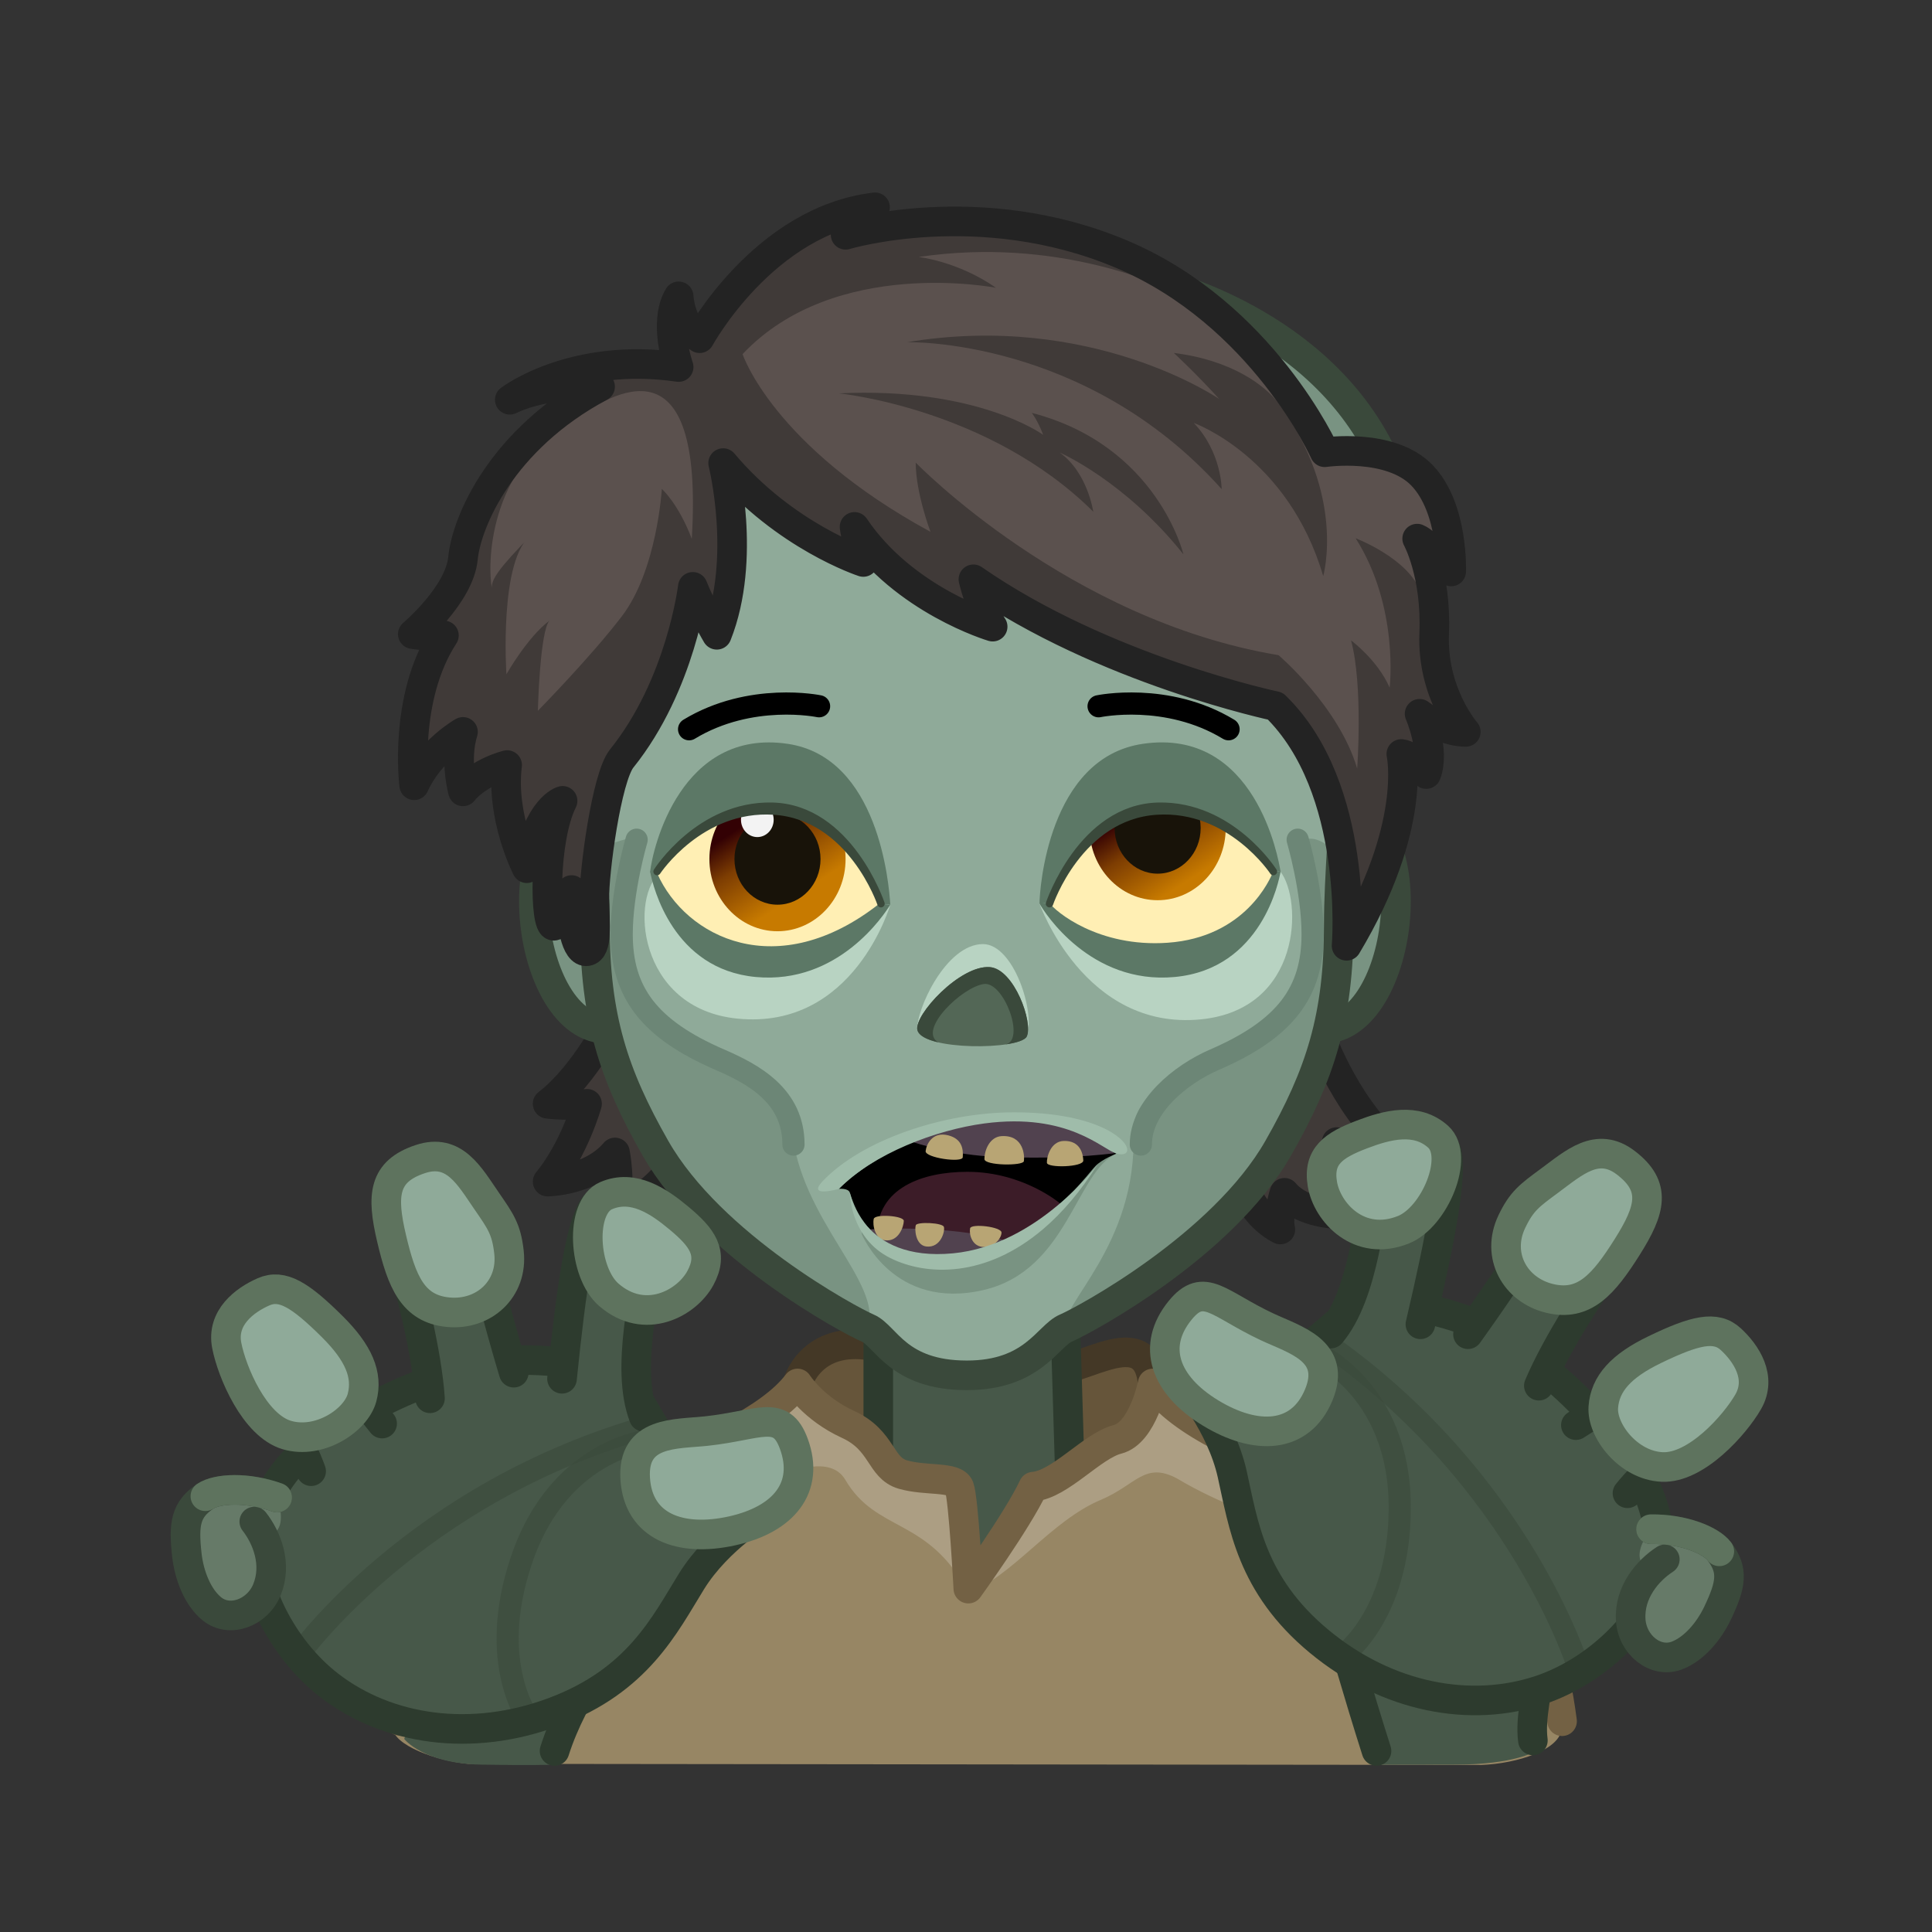 <svg xmlns="http://www.w3.org/2000/svg" xmlns:xlink="http://www.w3.org/1999/xlink" viewBox="0 0 512 512" width="512" height="512" style="width: 100%; height: 100%; transform: translate3d(0,0,0); content-visibility: visible;" preserveAspectRatio="xMidYMid meet"><rect x="0" y="0" width="512" height="512" fill="#333333" stroke="none"/><defs><clipPath id="__lottie_element_2"><rect width="512" height="512" x="0" y="0"></rect></clipPath><linearGradient id="__lottie_element_24" spreadMethod="pad" gradientUnits="userSpaceOnUse" x1="-65" y1="-19" x2="-52.1" y2="0.964"><stop offset="0%" stop-color="rgb(51,1,4)"></stop><stop offset="38%" stop-color="rgb(125,61,2)"></stop><stop offset="100%" stop-color="rgb(199,122,0)"></stop></linearGradient><linearGradient id="__lottie_element_28" spreadMethod="pad" gradientUnits="userSpaceOnUse" x1="47" y1="-27" x2="59.9" y2="-7.036"><stop offset="0%" stop-color="rgb(51,1,4)"></stop><stop offset="38%" stop-color="rgb(125,61,2)"></stop><stop offset="100%" stop-color="rgb(199,122,0)"></stop></linearGradient></defs><g clip-path="url(#__lottie_element_2)"><g style="display: block;" transform="matrix(0.98,0,0,0.98,256.218,240.924)" opacity="1"><g opacity="1" transform="matrix(1,0,0,1,0,0)"><path fill="rgb(64,58,56)" fill-opacity="1" d=" M94.838,32.277 C94.838,32.277 101.625,52.627 115.224,64.355 C115.224,64.355 106.841,64.661 100.006,62.994 C100.006,62.994 96.742,73.243 100.517,82.485 C100.517,82.485 90.749,82.485 85.901,76.711 C85.901,76.711 83.877,82.961 84.788,86.641 C84.788,86.641 72.179,81.007 73.793,63.667 C75.408,46.327 94.838,32.277 94.838,32.277z"></path><path stroke-linecap="round" stroke-linejoin="round" fill-opacity="0" stroke="rgb(35,35,35)" stroke-opacity="1" stroke-width="8" d=" M94.838,32.277 C94.838,32.277 101.625,52.627 115.224,64.355 C115.224,64.355 106.841,64.661 100.006,62.994 C100.006,62.994 96.742,73.243 100.517,82.485 C100.517,82.485 90.749,82.485 85.901,76.711 C85.901,76.711 83.877,82.961 84.788,86.641 C84.788,86.641 72.179,81.007 73.793,63.667 C75.408,46.327 94.838,32.277 94.838,32.277z"></path></g><g opacity="1" transform="matrix(1,0,0,1,0,0)"><path fill="rgb(64,58,56)" fill-opacity="1" d=" M-95.579,29.22 C-95.579,29.22 -102.98,44.62 -113.363,52.643 C-113.363,52.643 -108.076,53.351 -102.696,52.643 C-102.696,52.643 -106.048,64.768 -113.363,73.69 C-113.363,73.69 -101.707,73.535 -95.146,65.803 C-95.146,65.803 -93.448,73.681 -95.146,82.512 C-95.146,82.512 -79.145,75.297 -74.426,60.194 C-69.706,45.091 -95.579,29.22 -95.579,29.22z"></path><path stroke-linecap="round" stroke-linejoin="round" fill-opacity="0" stroke="rgb(35,35,35)" stroke-opacity="1" stroke-width="8" d=" M-95.579,29.22 C-95.579,29.22 -102.98,44.62 -113.363,52.643 C-113.363,52.643 -108.076,53.351 -102.696,52.643 C-102.696,52.643 -106.048,64.768 -113.363,73.69 C-113.363,73.69 -101.707,73.535 -95.146,65.803 C-95.146,65.803 -93.448,73.681 -95.146,82.512 C-95.146,82.512 -79.145,75.297 -74.426,60.194 C-69.706,45.091 -95.579,29.22 -95.579,29.22z"></path></g></g><g style="display: block;" transform="matrix(0.98,0,0,0.98,256.245,241.123)" opacity="1"><g opacity="1" transform="matrix(1,0,0,1,0,0)"><path fill="rgb(102,85,58)" fill-opacity="1" d=" M-45.799,128.073 C-45.799,128.073 -42.295,115.039 -25.629,117.897 C-9.73,120.623 16.815,116.829 21.718,122.98 C26.621,129.131 48.478,109.035 50.239,128.073 C58.354,215.796 -46.578,203.307 -45.799,128.073z"></path><path stroke-linecap="round" stroke-linejoin="round" fill-opacity="0" stroke="rgb(68,56,38)" stroke-opacity="1" stroke-width="8" d=" M-45.799,128.073 C-45.799,128.073 -42.295,115.039 -25.629,117.897 C-9.73,120.623 16.815,116.829 21.718,122.98 C26.621,129.131 48.478,109.035 50.239,128.073 C58.354,215.796 -46.578,203.307 -45.799,128.073z"></path></g><g opacity="1" transform="matrix(1,0,0,1,0,0)"><path fill="rgb(71,88,73)" fill-opacity="1" d=" M-23.972,84.415 C-23.972,84.415 -23.972,185.201 -23.972,185.201 C-23.972,185.201 28.83,185.201 28.83,185.201 C28.83,185.201 25.676,80.609 25.676,80.609 C25.676,80.609 -23.972,84.415 -23.972,84.415z"></path><path stroke-linecap="round" stroke-linejoin="round" fill-opacity="0" stroke="rgb(45,59,46)" stroke-opacity="1" stroke-width="8" d=" M-23.972,84.415 C-23.972,84.415 -23.972,185.201 -23.972,185.201 C-23.972,185.201 28.83,185.201 28.83,185.201 C28.83,185.201 25.676,80.609 25.676,80.609 C25.676,80.609 -23.972,84.415 -23.972,84.415z"></path></g><g opacity="1" transform="matrix(1,0,0,1,0,0)"><path fill="rgb(151,134,100)" fill-opacity="1" d=" M50.24,128.073 C77.378,154.56 128.78,159.003 141.78,175.243 C150.147,185.709 161.034,207.945 160.839,221.13 C160.75,227.125 148.75,230.875 139.125,231.231 C139.125,231.231 -134.875,230.928 -134.875,230.928 C-143.5,230.125 -155.125,225.875 -155.306,221.131 C-156.03,202.138 -143.625,186.6 -135.339,176.243 C-122.339,160.003 -81.923,155.555 -45.799,128.073 C-45.799,128.073 -20.333,153.379 -2.073,156.142 C-1.185,167.358 0.375,183.552 0.375,183.552 C0.375,183.552 14.995,171.125 18.422,157.377 C43.333,145.5 50.333,136.666 50.24,128.073z"></path></g><g opacity="0.2" transform="matrix(1,0,0,1,0,0)"><path fill="rgb(255,255,255)" fill-opacity="1" d=" M141.211,176.24 C128.211,160 85.791,155.56 49.671,128.07 C49.671,128.07 51.48,144.687 15,158.75 C11.958,170.934 3.12,180.297 1.125,182.563 C1.292,179.955 -0.388,171.643 -1.09,162.75 C-1.98,151.54 -5.831,157.777 -14.17,153.36 C-24.664,147.802 -45.8,128.07 -45.8,128.07 C-70.898,151.982 -123.658,161.647 -135.34,176.24 C-147.26,191.14 -135.035,198.697 -118.47,184.56 C-104.364,172.521 -71.392,166.237 -48.191,152.298 C-48.191,152.298 -48.19,152.3 -48.19,152.3 C-48.19,152.3 -36.967,147.178 -32.9,154.1 C-24.375,168.61 -10.625,164 0.38,184.625 C12.375,180.25 22.625,165.25 36.257,159.519 C45.761,155.524 48.037,149.086 56.836,153.771 C56.839,153.772 56.841,153.773 56.844,153.774 C78.913,167.036 109.834,172.18 124.341,184.56 C140.906,198.697 153.131,191.14 141.211,176.24z"></path></g><g opacity="1" transform="matrix(1,0,0,1,0,0)"><path stroke-linecap="round" stroke-linejoin="round" fill-opacity="0" stroke="rgb(115,97,68)" stroke-opacity="1" stroke-width="8" d=" M-153.311,219.333 C-151.75,201.291 -145.527,187.2 -135.339,176.243 C-121.174,161.009 -60.593,147.671 -45.799,128.073 C-45.799,128.073 -41.576,134.819 -32.136,139.144 C-22.696,143.469 -23.57,150.894 -17.324,152.7 C-11.078,154.506 -3.235,153.131 -2.073,156.142 C-0.911,159.153 0.375,183.552 0.375,183.552 C0.375,183.552 13.667,165.167 17.969,155.973 C25.23,155.378 33.865,144.921 40.73,143.178 C47.595,141.435 50.239,128.073 50.239,128.073 C65.231,150.016 127.736,159.896 141.779,175.243 C155.001,189.693 158.843,203.406 160.938,219.406"></path></g></g><g style="display: block;" transform="matrix(0.98,0,0,0.98,256.218,240.924)" opacity="1"><g opacity="1" transform="matrix(1,0,0,1,0,0)"><path fill="rgb(121,147,130)" fill-opacity="1" d=" M51.213,-169.419 C51.213,-169.419 96.143,-159.269 113.224,-120.786 C90.666,-67.098 10.078,-146 51.213,-169.419z"></path><path stroke-linecap="round" stroke-linejoin="round" fill-opacity="0" stroke="rgb(58,73,59)" stroke-opacity="1" stroke-width="8" d=" M51.213,-169.419 C51.213,-169.419 96.143,-159.269 113.224,-120.786 C90.666,-67.098 10.078,-146 51.213,-169.419z"></path></g><g opacity="1" transform="matrix(1,0,0,1,0,0)"><path fill="rgb(121,147,130)" fill-opacity="1" d=" M99.31,-28.132 C126,-27.158 118,35.169 94.838,32.277 C76.511,29.989 75.616,-28.997 99.31,-28.132z"></path><path stroke-linecap="round" stroke-linejoin="round" fill-opacity="0" stroke="rgb(58,73,59)" stroke-opacity="1" stroke-width="8" d=" M99.31,-28.132 C126,-27.158 118,35.169 94.838,32.277 C76.511,29.989 75.616,-28.997 99.31,-28.132z"></path></g><g opacity="1" transform="matrix(1,0,0,1,0,0)"><path fill="rgb(121,147,130)" fill-opacity="1" d=" M-100.334,-28.132 C-127.024,-27.158 -119.025,35.169 -95.863,32.277 C-77.536,29.989 -76.64,-28.997 -100.334,-28.132z"></path><path stroke-linecap="round" stroke-linejoin="round" fill-opacity="0" stroke="rgb(58,73,59)" stroke-opacity="1" stroke-width="8" d=" M-100.334,-28.132 C-127.024,-27.158 -119.025,35.169 -95.863,32.277 C-77.536,29.989 -76.64,-28.997 -100.334,-28.132z"></path></g><g opacity="1" transform="matrix(1,0,0,1,0,0)"><path fill="rgb(143,170,153)" fill-opacity="1" d=" M0,-151.704 C-126.039,-151.704 -100.585,-46.991 -100.585,4.109 C-100.585,29.201 -95.579,44.705 -84.209,64.65 C-69.158,91.054 -31.733,111.195 -26.804,113.292 C-21.875,115.389 -18.745,126.074 0,126.074 C17.942,126.074 21.875,115.389 26.804,113.292 C31.733,111.195 69.158,91.054 84.209,64.65 C95.579,44.705 100.585,29.201 100.585,4.109 C100.585,-46.991 126.039,-151.704 0,-151.704z"></path></g><g opacity="1" transform="matrix(1,0,0,1,0,0)"><path fill="rgb(121,147,130)" fill-opacity="1" d=" M-89.33,23.43 C-94.089,15.755 -94.249,-2.944 -91.33,-19.205 C-91.33,-19.205 -100.833,-16.333 -100.833,-16.333 C-109.532,80.872 -31.73,111.19 -26.8,113.29 C-22.477,101.118 -45.333,83.879 -47.34,59.168 C-48.655,42.97 -77.908,41.852 -89.33,23.43z"></path></g><g opacity="1" transform="matrix(1,0,0,1,0,0)"><path fill="rgb(121,147,130)" fill-opacity="1" d=" M90.749,-15.696 C101.551,16.378 83.24,35.05 66.99,40.71 C50.74,46.37 44.817,53.443 45.06,60.31 C46.155,91.197 24.641,107.126 26.8,113.29 C31.73,111.19 112.5,75.822 100.59,-12.178 C99.662,-19.034 88.711,-21.747 90.749,-15.696z"></path></g><g opacity="1" transform="matrix(1,0,0,1,0,0)"><path stroke-linecap="round" stroke-linejoin="round" fill-opacity="0" stroke="rgb(108,134,118)" stroke-opacity="1" stroke-width="6" d=" M89.472,-18.766 C89.472,-18.766 93.514,-5.031 93.513,6.796 C93.511,22.451 86.159,32.419 66.99,40.711 C57.854,44.663 47.061,53.388 47.061,63.667"></path></g><g opacity="1" transform="matrix(1,0,0,1,0,0)"><path stroke-linecap="round" stroke-linejoin="round" fill-opacity="0" stroke="rgb(108,134,118)" stroke-opacity="1" stroke-width="6" d=" M-46.879,63.667 C-46.879,50.5 -57.673,44.663 -66.809,40.711 C-85.978,32.419 -93.33,22.451 -93.332,6.796 C-93.333,-5.031 -89.291,-18.766 -89.291,-18.766"></path></g><g opacity="1" transform="matrix(1,0,0,1,0,0)"><path stroke-linecap="round" stroke-linejoin="round" fill-opacity="0" stroke="rgb(58,73,59)" stroke-opacity="1" stroke-width="8" d=" M0,-151.704 C-126.039,-151.704 -100.585,-46.991 -100.585,4.109 C-100.585,29.201 -95.579,44.705 -84.209,64.65 C-69.158,91.054 -31.733,111.195 -26.804,113.292 C-21.875,115.389 -18.745,126.074 0,126.074 C17.942,126.074 21.875,115.389 26.804,113.292 C31.733,111.195 69.158,91.054 84.209,64.65 C95.579,44.705 100.585,29.201 100.585,4.109 C100.585,-46.991 126.039,-151.704 0,-151.704z"></path></g></g><g style="display: block;" transform="matrix(0.745,0,0,0.745,256.237,264.882)" opacity="1"><g opacity="1" transform="matrix(1,0,0,1,0,0)"><path fill="rgb(121,147,130)" fill-opacity="1" d=" M-37.422,83.413 C-37.422,83.413 -26.191,110.813 5.946,103.331 C35.891,96.359 38.737,61.291 53.213,54.799 C53.213,54.799 -30.714,44.034 -37.422,83.413z"></path></g><g opacity="1" transform="matrix(1,0,0,1,0,0)"><path fill="rgb(0,0,0)" fill-opacity="1" d=" M53.213,54.799 C53.213,54.799 48.107,56.802 45.802,59.167 C42.754,62.293 33.261,76.079 16.473,84.295 C8.958,87.969 -0.016,90.533 -10.526,90.533 C-24.436,90.533 -32.029,85.163 -36.275,79.619 C-39.674,75.224 -40.964,70.723 -41.641,68.692 C-42.201,67.009 -45.535,67.356 -45.535,67.356 C-45.535,67.356 -36.574,57.684 -19.461,50.644 C-11.712,47.451 -2.295,44.806 8.723,43.831 C38.691,41.186 53.213,54.799 53.213,54.799z"></path></g><g opacity="1" transform="matrix(1,0,0,1,0,0)"><path fill="rgb(60,28,40)" fill-opacity="1" d=" M33.312,72.673 C28.858,76.747 23.258,80.969 16.473,84.295 C8.958,87.969 -0.016,90.533 -10.526,90.533 C-20.646,90.533 -27.432,87.688 -32.003,84.014 C-32.077,67.011 -15.866,61.291 0.167,61.291 C20.172,61.291 33.312,72.673 33.312,72.673z"></path></g><g opacity="1" transform="matrix(1,0,0,1,-0.047,2.236)"><g opacity="1" transform="matrix(1,0,0,1,0,0)"><g opacity="1" transform="matrix(1,0,0,1,0,0)"><path fill="rgb(81,66,79)" fill-opacity="1" d=" M16.473,84.295 C10.5,88.25 -0.504,91.158 -11.014,91.158 C-24.924,91.158 -32.029,85.163 -36.275,79.619 C-28.747,79.138 -2.842,78.096 16.473,84.295z"></path></g><g opacity="1" transform="matrix(1,0,0,1,0,0)"><path fill="rgb(184,165,116)" fill-opacity="1" d=" M-14.423,85.615 C-18.297,85.143 -18.592,79.319 -18.129,78.043 C-17.666,76.767 -8.597,77.132 -8.133,78.651 C-7.67,80.17 -9.258,86.244 -14.423,85.615z"></path></g><g opacity="1" transform="matrix(1,0,0,1,0,0)"><path fill="rgb(184,165,116)" fill-opacity="1" d=" M-29.066,83.407 C-32.642,82.957 -33.578,77.998 -33.095,75.805 C-32.683,73.937 -22.375,74.665 -22.396,76.5 C-22.419,78.506 -24.208,84.018 -29.066,83.407z"></path></g><g opacity="1" transform="matrix(1,0,0,1,0,0)"><path fill="rgb(184,165,116)" fill-opacity="1" d=" M5.471,85.758 C1.871,85.314 0.769,81.378 1.189,79.159 C1.531,77.352 12.413,78.585 12.364,80.69 C12.317,82.713 9.664,86.276 5.471,85.758z"></path></g></g></g><g opacity="1" transform="matrix(1,0,0,1,0,0)"><g opacity="1" transform="matrix(1,0,0,1,0,0)"><g opacity="1" transform="matrix(1,0,0,1,0,0)"><path fill="rgb(81,66,79)" fill-opacity="1" d=" M52.403,54.699 C40.46,56.115 27.946,56.535 12.148,56.041 C-1.527,55.614 -12.871,52.741 -19.461,50.644 C-11.712,47.451 -1.902,43.494 9.144,42.898 C39.687,41.25 52.403,54.699 52.403,54.699z"></path></g><g opacity="1" transform="matrix(1,0,0,1,0,0)"><path fill="rgb(184,165,116)" fill-opacity="1" d=" M-1.47,56.106 C-1.247,53.101 -1.779,49.57 -6.629,48.32 C-12.277,46.864 -14.42,51.534 -14.68,53.918 C-14.94,56.302 -1.627,58.215 -1.47,56.106z"></path></g><g opacity="1" transform="matrix(1,0,0,1,0,0)"><path fill="rgb(184,165,116)" fill-opacity="1" d=" M12.303,48.596 C8.29,48.844 6.242,53.302 6.242,56.769 C6.242,59.092 19.976,59.246 20.27,57.512 C20.564,55.778 20.323,48.101 12.303,48.596z"></path></g><g opacity="1" transform="matrix(1,0,0,1,0,0)"><path fill="rgb(184,165,116)" fill-opacity="1" d=" M34.464,50.307 C29.742,50.439 28.343,56.139 28.459,58.072 C28.575,60.005 41.501,59.661 41.411,57.257 C41.321,54.853 40.302,50.143 34.464,50.307z"></path></g></g></g><g opacity="1" transform="matrix(1,0,0,1,0,0)"><path fill="rgb(159,188,170)" fill-opacity="1" d=" M-41.641,68.692 C-41.641,68.692 -41.669,84.809 -27.196,91.99 C-14.482,98.298 6.593,99.164 27.166,81.621 C33.816,75.951 40.413,68.357 46.659,58.403 C46.659,58.403 25.425,87.375 -4.915,90.285 C-37.432,93.403 -41.641,68.692 -41.641,68.692z"></path></g><g opacity="1" transform="matrix(1,0,0,1,0,0)"><path fill="rgb(159,188,170)" fill-opacity="1" d=" M-45.535,67.356 C-45.535,67.356 -56.986,70.655 -51.413,64.736 C-37.422,49.875 -8.056,40.092 16.876,40.125 C44.923,40.162 56.32,49.048 57.006,53.097 C57.275,54.688 55.891,55.532 53.213,54.799 C48.3,53.454 36.18,40.125 6.242,44.083 C-10.982,46.36 -33.213,54.811 -45.535,67.356z"></path></g></g><g style="display: block;" transform="matrix(0.98,0,0,0.98,256.21,240.227)" opacity="1"><g opacity="1" transform="matrix(1,0,0,1,0,0)"><g opacity="1" transform="matrix(1,0,0,1,0,0)"><path fill="rgb(184,211,194)" fill-opacity="1" d=" M-13.364,33.402 C-13.802,28.138 -5.695,10.17 4.375,10.171 C12.71,10.172 18.635,28.778 16.209,35.169 C16.209,35.169 -13.364,33.402 -13.364,33.402z"></path></g><g opacity="1" transform="matrix(1,0,0,1,0,0)"><path fill="rgb(83,103,86)" fill-opacity="1" d=" M6.236,16.396 C-1.792,15.758 -14.322,29.384 -13.364,33.402 C-12.021,39.035 14.383,38.821 16.209,35.169 C18.035,31.517 12.83,16.92 6.236,16.396z"></path></g><g opacity="1" transform="matrix(1,0,0,1,0,0)"><path fill="rgb(58,73,59)" fill-opacity="1" d=" M16.21,35.17 C15.72,36.14 13.48,36.87 10.44,37.31 C15.97,36.25 10.032,20.268 4.66,20.96 C-1.225,21.718 -13.364,33.402 -7.73,36.74 C-10.79,36.03 -13,34.93 -13.36,33.4 C-14.32,29.38 -1.79,15.76 6.24,16.4 C12.83,16.92 18.03,31.52 16.21,35.17z"></path></g></g></g><g style="display: block;" transform="matrix(0.98,0,0,0.98,256.21,240.227)" opacity="1"><g opacity="1" transform="matrix(1,0,0,1,0,0)"><path fill="rgb(184,211,194)" fill-opacity="1" d=" M19.65,-0.81 C19.65,-0.81 31.709,33.608 63.242,30.529 C90.619,27.856 90.833,-1.695 84.8,-9.45 C74.711,-22.418 19.65,-0.81 19.65,-0.81z"></path></g><g opacity="1" transform="matrix(1,0,0,1,0,0)"><g opacity="1" transform="matrix(1,0,0,1,0,0)"><path fill="rgb(255,239,180)" fill-opacity="1" d=" M22.361,-0.748 C28.125,-37.875 68.639,-45.173 82.912,-9.439 C78.5,14.295 38.103,22.121 22.361,-0.748z"></path></g></g><g opacity="1" transform="matrix(1,0,0,1,0,0)"><g opacity="1" transform="matrix(1,0,0,1,0,0)"><path fill="url(#__lottie_element_28)" fill-opacity="1" d=" M70.018,-21.208 C70.018,-10.431 61.774,-1.695 51.605,-1.695 C41.436,-1.695 33.192,-10.431 33.192,-21.208 C33.192,-31.985 41.436,-40.721 51.605,-40.721 C61.774,-40.721 70.018,-31.985 70.018,-21.208z"></path></g><g opacity="1" transform="matrix(1,0,0,1,0,0)"><path fill="rgb(24,19,9)" fill-opacity="1" d=" M63.242,-21.208 C63.242,-14.397 58.032,-8.876 51.605,-8.876 C45.178,-8.876 39.968,-14.397 39.968,-21.208 C39.968,-28.019 45.178,-33.54 51.605,-33.54 C58.032,-33.54 63.242,-28.019 63.242,-21.208z"></path></g></g><g opacity="1" transform="matrix(1,0,0,1,0,0)"><path fill="rgb(92,120,102)" fill-opacity="1" d=" M84.845,-9.418 C84.313,-12.884 78.042,-48.488 47.57,-43.98 C21.956,-40.191 19.664,-4.375 19.664,-0.785 C19.664,-0.785 22.44,-0.963 22.44,-0.963 C23.374,-3.397 32.527,-25.87 52.22,-25.87 C71.73,-25.87 81.7,-11.319 82.874,-9.493 C82.874,-9.493 84.845,-9.418 84.845,-9.418z"></path></g><g opacity="1" transform="matrix(1,0,0,1,0,0)"><path fill="rgb(92,120,102)" fill-opacity="1" d=" M82.874,-9.493 C82.122,-7.546 75.411,8.329 54.28,9.81 C35.539,11.115 23.875,1.292 22.36,-0.963 C22.36,-0.963 19.65,-0.81 19.65,-0.81 C20.944,1.592 33.437,21.183 56.21,19.07 C79.812,16.872 84.456,-7.104 84.845,-9.418 C84.845,-9.418 82.874,-9.493 82.874,-9.493z"></path></g><g opacity="1" transform="matrix(1,0,0,1,0,0)"><path fill="rgb(58,73,59)" fill-opacity="1" d=" M22.36,-0.75 C22.36,-0.75 31.033,-26.656 51.807,-27.113 C71.476,-27.546 82.91,-9.44 82.91,-9.44 C82.91,-9.44 71.246,-27.113 51.307,-25.803 C30.33,-24.425 22.36,-0.75 22.36,-0.75z"></path><path stroke-linecap="round" stroke-linejoin="round" fill-opacity="0" stroke="rgb(58,73,59)" stroke-opacity="1" stroke-width="2" d=" M22.36,-0.75 C22.36,-0.75 31.033,-26.656 51.807,-27.113 C71.476,-27.546 82.91,-9.44 82.91,-9.44 C82.91,-9.44 71.246,-27.113 51.307,-25.803 C30.33,-24.425 22.36,-0.75 22.36,-0.75z"></path></g></g><g style="display: block;" transform="matrix(0.98,0,0,0.98,256.211,240.226)" opacity="1"><g opacity="1" transform="matrix(1,0,0,1,0,0)"><path fill="rgb(184,211,194)" fill-opacity="1" d=" M-20.69,-0.483 C-20.69,-0.483 -30.416,33.412 -61.949,30.333 C-89.326,27.66 -91.244,-3.336 -82.531,-9.45 C-69.082,-18.887 -20.69,-0.483 -20.69,-0.483z"></path></g><g opacity="1" transform="matrix(1,0,0,1,0,0)"><g opacity="1" transform="matrix(1,0,0,1,0,0)"><path fill="rgb(255,239,180)" fill-opacity="1" d=" M-23.207,-0.748 C-30,-40.875 -69.605,-43.25 -83.757,-9.439 C-77.5,18.25 -43.125,22.45 -23.207,-0.748z"></path></g></g><g opacity="1" transform="matrix(1,0,0,1,0,0)"><g opacity="1" transform="matrix(1,0,0,1,0,0)"><path fill="url(#__lottie_element_24)" fill-opacity="1" d=" M-32.779,-12.816 C-32.779,-2.039 -41.024,6.697 -51.193,6.697 C-61.362,6.697 -69.606,-2.039 -69.606,-12.816 C-69.606,-23.593 -61.362,-32.328 -51.193,-32.328 C-41.024,-32.328 -32.779,-23.593 -32.779,-12.816z"></path></g><g opacity="1" transform="matrix(1,0,0,1,0,0)"><path fill="rgb(24,19,9)" fill-opacity="1" d=" M-39.555,-12.816 C-39.555,-6.005 -44.766,-0.483 -51.193,-0.483 C-57.62,-0.483 -62.83,-6.005 -62.83,-12.816 C-62.83,-19.627 -57.62,-25.148 -51.193,-25.148 C-44.766,-25.148 -39.555,-19.627 -39.555,-12.816z"></path></g><g opacity="1" transform="matrix(1,0,0,1,0,0)"><path fill="rgb(243,243,243)" fill-opacity="1" d=" M-52.224,-23.449 C-52.224,-20.863 -54.202,-18.766 -56.643,-18.766 C-59.084,-18.766 -61.062,-20.863 -61.062,-23.449 C-61.062,-26.035 -59.084,-28.132 -56.643,-28.132 C-54.202,-28.132 -52.224,-26.035 -52.224,-23.449z"></path></g></g><g opacity="1" transform="matrix(1,0,0,1,0,0)"><path fill="rgb(92,120,102)" fill-opacity="1" d=" M-20.69,-0.483 C-21.025,-6.131 -23.878,-40.351 -48.416,-43.98 C-77.357,-48.262 -84.958,-15.771 -85.646,-9.292 C-85.646,-9.292 -83.631,-8.99 -83.631,-8.99 C-81.771,-11.748 -71.715,-25.87 -53.066,-25.87 C-35.111,-25.87 -25.846,-5.892 -23.656,-0.75 C-23.656,-0.75 -20.69,-0.483 -20.69,-0.483z"></path></g><g opacity="1" transform="matrix(1,0,0,1,0,0)"><path fill="rgb(92,120,102)" fill-opacity="1" d=" M-23.656,-0.75 C-51.192,20.875 -76,8.5 -83.756,-9.009 C-83.756,-9.009 -85.646,-9.438 -85.646,-9.438 C-84.831,-5.248 -79.442,16.986 -57.056,19.07 C-34.757,21.139 -22.36,2.249 -20.69,-0.483 C-20.69,-0.483 -23.656,-0.75 -23.656,-0.75z"></path></g><g opacity="1" transform="matrix(1,0,0,1,0,0)"><path fill="rgb(58,73,59)" fill-opacity="1" d=" M-23.206,-0.75 C-23.206,-0.75 -31.879,-26.656 -52.653,-27.113 C-72.322,-27.546 -83.756,-9.44 -83.756,-9.44 C-83.756,-9.44 -72.091,-27.113 -52.152,-25.803 C-31.175,-24.425 -23.206,-0.75 -23.206,-0.75z"></path><path stroke-linecap="round" stroke-linejoin="round" fill-opacity="0" stroke="rgb(58,73,59)" stroke-opacity="1" stroke-width="2" d=" M-23.206,-0.75 C-23.206,-0.75 -31.879,-26.656 -52.653,-27.113 C-72.322,-27.546 -83.756,-9.44 -83.756,-9.44 C-83.756,-9.44 -72.091,-27.113 -52.152,-25.803 C-31.175,-24.425 -23.206,-0.75 -23.206,-0.75z"></path></g></g><g style="display: block;" transform="matrix(0.98,0,0,0.98,256.211,240.225)" opacity="1"><g opacity="1" transform="matrix(1,0,0,1,0,0)"><path stroke-linecap="round" stroke-linejoin="round" fill-opacity="0" stroke="rgb(0,0,0)" stroke-opacity="1" stroke-width="6" d=" M35.64,-54.145 C35.64,-54.145 54.127,-58.03 70.787,-47.924"></path></g><g opacity="1" transform="matrix(1,0,0,1,0,0)"><path stroke-linecap="round" stroke-linejoin="round" fill-opacity="0" stroke="rgb(0,0,0)" stroke-opacity="1" stroke-width="6" d=" M-39.949,-54.145 C-39.949,-54.145 -58.436,-58.03 -75.096,-47.924"></path></g></g><g style="display: block;" transform="matrix(0.98,0,0,0.98,256.217,240.923)" opacity="1"><g opacity="1" transform="matrix(1,0,0,1,0,0)"><path fill="rgb(91,81,78)" fill-opacity="1" d=" M-72.259,-154.376 C-72.259,-154.376 -27,-200 41.736,-177.158 C81.142,-164.063 96.781,-123.542 96.781,-123.542 C96.781,-123.542 114.543,-126.174 123.095,-117.293 C131.647,-108.412 130.99,-91.308 130.99,-91.308 C130.99,-91.308 124.41,-99.202 121.779,-100.189 C121.779,-100.189 122.25,-47.924 117.496,-41.952 C117.496,-41.952 110.75,-20.5 83.41,-54.902 C83.41,-54.902 41.04,-57.093 1.781,-89.188 C1.781,-89.188 -60.25,-117.785 -72.259,-154.376z"></path></g><g opacity="1" transform="matrix(1,0,0,1,0,0)"><path fill="rgb(64,58,56)" fill-opacity="1" d=" M122.44,-52.82 C122.44,-52.82 126.74,-43.04 124.24,-36.52 C124.24,-36.52 120.77,-41.57 117.5,-41.95 C117.5,-41.95 121.94,-22.21 102.69,9.92 C102.69,9.92 106.27,-32.65 83.41,-54.9 C83.41,-54.9 41.04,-57.09 1.78,-89.19 C1.78,-89.19 3.43,-81.72 6.99,-76.38 C6.99,-76.38 -17.02,-83.49 -30.37,-103.36 C-30.37,-103.36 -29.48,-97.13 -27.99,-93.87 C-27.99,-93.87 -49.19,-100.77 -65.9,-120.61 C-65.9,-120.61 -59.42,-94.78 -67.61,-74.18 C-67.61,-74.18 -71.92,-81.53 -74.1,-87.15 C-74.1,-87.15 -77.25,-60.73 -93.33,-40.72 C-97.47,-35.57 -100.85,-9.65 -100.72,-2.77 C-100.59,4.11 -99.81,10.9 -102.7,11.38 C-105.58,11.87 -107.36,4.17 -106.88,-5.16 C-106.88,-5.16 -109.03,4 -111.61,4.5 C-114.19,5 -114.54,-18.85 -109.31,-29.28 C-109.31,-29.28 -116.02,-27.59 -119,-11.05 C-119,-11.05 -126.08,-24.79 -124.31,-38.95 C-124.31,-38.95 -131.89,-37.12 -136.24,-31.84 C-136.24,-31.84 -138.62,-40.25 -136.24,-47.92 C-136.24,-47.92 -145.19,-42.91 -149.44,-33.49 C-149.44,-33.49 -152.47,-57.01 -141.39,-74.01 C-141.39,-74.01 -145.59,-73.65 -149.82,-74.36 C-149.82,-74.36 -137.004,-84.963 -136.24,-94.89 C-134.5,-117.5 -102.66,-139.42 -99.17,-141.28 C-99.17,-141.28 -112.26,-143.05 -123.59,-137.75 C-123.27,-138.1 -109.093,-153.107 -77.92,-146.59 C-77.92,-146.59 -82.17,-158.63 -77.92,-165.71 C-77.92,-165.71 -77.57,-157.92 -72.26,-154.38 C-72.26,-154.38 -54.91,-186.24 -24.81,-189.78 C-24.81,-189.78 -32.78,-182.35 -32.78,-182.35 C-32.78,-182.35 3.47,-193.28 41.74,-177.16 C50.67,-173.4 58.42,-168.48 65.07,-163.14 C52.93,-169.14 24.321,-181.823 -13.03,-176.35 C-13.03,-176.35 -2.39,-175.19 7.89,-168.01 C7.89,-168.01 -35.591,-176.636 -60.64,-150.08 C-60.64,-150.08 -52.482,-125.215 -9.826,-102.028 C-9.826,-102.028 -13.82,-112.57 -13.82,-120.74 C-13.82,-120.74 27.433,-78.135 84.3,-68.67 C84.3,-68.67 100.62,-54.76 105.56,-38.02 C105.56,-38.02 107.2,-60.31 103.91,-72.66 C103.91,-72.66 111.05,-67.41 114.34,-59.88 C114.34,-59.88 116.964,-81.689 105.148,-100.283 C105.148,-100.283 119.344,-94.912 122.74,-85.75 C123.963,-82.449 125.199,-77.098 125.009,-72.458 C124.359,-56.338 134.94,-47.92 134.94,-47.92 C134.94,-47.92 129.34,-47.56 122.44,-52.82z"></path></g><g opacity="1" transform="matrix(1,0,0,1,0,0)"><path fill="rgb(91,81,78)" fill-opacity="1" d=" M-82.473,-113.626 C-82.473,-113.626 -83.756,-91.666 -93.274,-79.202 C-101.685,-68.187 -116,-53.625 -116,-53.625 C-116,-53.625 -115.45,-75.29 -112.85,-78.02 C-118.867,-73.499 -124.5,-63.5 -124.5,-63.5 C-124.5,-63.5 -126.604,-94.97 -117.677,-101.235 C-126.875,-91.875 -128.61,-89.015 -128.43,-86.82 C-129.625,-92.625 -129.701,-119.222 -106.663,-132.111 C-95.75,-139.637 -71,-155.375 -74.375,-100.125 C-78,-109.667 -82.473,-113.626 -82.473,-113.626z"></path></g><g opacity="1" transform="matrix(1,0,0,1,0,0)"><path fill="rgb(64,58,56)" fill-opacity="1" d=" M-16.143,-153.302 C-16.143,-153.302 32.117,-154.64 68.913,-113.574 C68.913,-113.574 68.934,-123.529 61.368,-131.473 C61.368,-131.473 86.863,-122.411 96.377,-90.056 C96.377,-90.056 102.661,-111.979 84.261,-136.802 C80.749,-141.54 71.653,-148.455 55.978,-150.398 C55.978,-150.398 62.042,-144.803 68.245,-137.949 C68.245,-137.949 33.823,-161.628 -16.143,-153.302z"></path></g><g opacity="1" transform="matrix(1,0,0,1,0,0)"><path fill="rgb(64,58,56)" fill-opacity="1" d=" M-34.591,-139.466 C-34.591,-139.466 5.995,-135.508 34.192,-107.469 C34.192,-107.469 32.701,-118.025 25.114,-123.468 C25.114,-123.468 42.736,-115.837 58.574,-95.934 C58.574,-95.934 51.574,-125.359 17.578,-134.189 C17.578,-134.189 19.154,-132.209 20.65,-128.251 C20.65,-128.251 2.941,-141.263 -34.591,-139.466z"></path></g><g opacity="1" transform="matrix(1,0,0,1,0,0)"><path stroke-linecap="round" stroke-linejoin="round" fill-opacity="0" stroke="rgb(35,35,35)" stroke-opacity="1" stroke-width="8" d=" M-65.898,-120.613 C-65.898,-120.613 -59.417,-94.776 -67.606,-74.181 C-67.606,-74.181 -71.921,-81.525 -74.096,-87.148 C-74.096,-87.148 -77.253,-60.727 -93.332,-40.721 C-97.469,-35.573 -100.853,-9.651 -100.719,-2.771 C-100.585,4.109 -99.813,10.899 -102.696,11.385 C-105.579,11.871 -107.361,4.167 -106.876,-5.16 C-106.876,-5.16 -109.027,4.005 -111.609,4.501 C-114.191,4.997 -114.543,-18.85 -109.308,-29.279 C-109.308,-29.279 -116.015,-27.589 -118.999,-11.055 C-118.999,-11.055 -126.075,-24.791 -124.305,-38.953 C-124.305,-38.953 -131.894,-37.121 -136.243,-31.841 C-136.243,-31.841 -138.621,-40.254 -136.243,-47.924 C-136.243,-47.924 -145.195,-42.905 -149.444,-33.494 C-149.444,-33.494 -152.465,-57.01 -141.395,-74.005 C-141.395,-74.005 -145.594,-73.651 -149.82,-74.359 C-149.82,-74.359 -137.205,-84.981 -136.243,-94.895 C-135.281,-104.809 -125.722,-127.114 -99.167,-141.276 C-99.167,-141.276 -112.267,-143.047 -123.597,-137.736 C-123.597,-137.736 -106.649,-150.738 -77.924,-146.587 C-77.924,-146.587 -82.173,-158.625 -77.924,-165.706 C-77.924,-165.706 -77.57,-157.917 -72.259,-154.376 C-72.259,-154.376 -54.91,-186.241 -24.815,-189.782 C-24.815,-189.782 -32.779,-182.347 -32.779,-182.347 C-32.779,-182.347 3.466,-193.275 41.736,-177.158 C80.006,-161.04 96.781,-123.542 96.781,-123.542 C96.781,-123.542 114.543,-126.174 123.095,-117.293 C131.647,-108.412 130.99,-91.307 130.99,-91.307 C130.99,-91.307 124.41,-99.202 121.779,-100.189 C121.779,-100.189 127.043,-90.649 126.385,-74.532 C125.727,-58.415 134.937,-47.924 134.937,-47.924 C134.937,-47.924 129.345,-47.56 122.437,-52.823 C122.437,-52.823 126.741,-43.038 124.237,-36.524 C124.237,-36.524 120.77,-41.567 117.496,-41.952 C117.496,-41.952 121.944,-22.206 102.692,9.923 C102.692,9.923 106.275,-32.65 83.41,-54.902 C83.41,-54.902 37.028,-64.672 1.781,-89.188 C1.781,-89.188 3.432,-81.715 6.99,-76.379 C6.99,-76.379 -17.024,-83.494 -30.365,-103.357 C-30.365,-103.357 -29.476,-97.131 -27.994,-93.87 C-27.994,-93.87 -49.192,-100.768 -65.898,-120.613z"></path></g></g><g style="display: block;" transform="matrix(0.98,0,0,0.98,255.877,238.059)" opacity="1"><g opacity="1" transform="matrix(1,0,0,1,0,0)"><path fill="rgb(71,88,73)" fill-opacity="1" d=" M154.048,230.685 C146.728,213.702 162.539,200.929 143.658,197.311 C124.777,193.693 101.651,201.071 101.651,201.071 C101.651,201.071 106.731,218.126 111.889,234.31 C111.889,234.31 119.251,234.292 132.493,234.273 C148.5,234.25 154.048,230.685 154.048,230.685z"></path></g><g opacity="1" transform="matrix(1,0,0,1,0,0)"><path stroke-linecap="round" stroke-linejoin="round" fill-opacity="0" stroke="rgb(45,59,46)" stroke-opacity="1" stroke-width="8" d=" M111.139,230.573 C105.981,214.389 101.651,198.959 101.651,198.959 C101.651,198.959 124.777,191.581 143.658,195.199 C162.539,198.817 151.75,215 153.423,227.729"></path></g></g><g style="display: block;" transform="matrix(-0.98,0,0,0.98,256.858,238.059)" opacity="1"><g opacity="1" transform="matrix(1,0,0,1,0,0)"><path fill="rgb(71,88,73)" fill-opacity="1" d=" M152.798,227.31 C145.478,210.327 156.539,202.929 137.658,199.311 C118.777,195.693 95.651,203.071 95.651,203.071 C95.651,203.071 108.231,218.126 113.389,234.31 C113.389,234.31 118.628,234.5 131.868,234.273 C147.75,234 152.798,227.31 152.798,227.31z"></path></g><g opacity="1" transform="matrix(1,0,0,1,0,0)"><path stroke-linecap="round" stroke-linejoin="round" fill-opacity="0" stroke="rgb(45,59,46)" stroke-opacity="1" stroke-width="8" d=" M112.139,230.573 C106.981,214.389 95.651,200.959 95.651,200.959 C95.651,200.959 118.777,193.581 137.658,197.199 C156.539,200.817 147,208.25 151.548,222.479"></path></g></g><g style="display: block;" transform="matrix(0.98,0,0,0.98,255.877,238.06)" opacity="1"><g opacity="1" transform="matrix(1,0,0,1,0,0)"><g opacity="1" transform="matrix(1,0,0,1,0,0)"><path fill="rgb(71,88,73)" fill-opacity="1" d=" M60.155,131.915 C62.676,135.13 69.63,144.678 72.102,155.646 C75.138,169.15 77.117,185.614 95.656,200.957 C114.186,216.297 136.754,220.37 155.466,214.077 C171.354,208.73 187.078,182.681 187.312,180.979 C187.618,178.753 182.648,157.12 182.813,156.931 C181.229,153.937 172.017,142.176 169.406,139.446 C168.45,140.917 141.151,116.227 136.628,114.541 C136.267,115.056 116.145,109.636 112.643,109.572 C102.823,109.396 97.092,118.913 85.421,126.416 C74.961,133.136 60.155,131.915 60.155,131.915z"></path></g><g opacity="0.6" transform="matrix(1,0,0,1,0,0)"><path stroke-linecap="round" stroke-linejoin="round" fill-opacity="0" stroke="rgb(58,73,59)" stroke-opacity="1" stroke-width="6" d=" M93.455,122.292 C93.455,122.292 117.723,131.798 117.42,165.379 C117.155,194.793 101.392,205.263 101.392,205.263"></path></g><g opacity="0.6" transform="matrix(1,0,0,1,0,0)"><path stroke-linecap="round" stroke-linejoin="round" fill-opacity="0" stroke="rgb(58,73,59)" stroke-opacity="1" stroke-width="6" d=" M166.078,209.05 C166.078,209.05 150.654,157.002 96.228,119.443"></path></g><g opacity="1" transform="matrix(1,0,0,1,0,0)"><path stroke-linecap="round" stroke-linejoin="round" fill-opacity="0" stroke="rgb(45,59,46)" stroke-opacity="1" stroke-width="8" d=" M59.218,130.773 C59.218,130.773 69.06,142.144 72.101,155.645 C75.142,169.146 77.114,185.616 95.651,200.959 C114.188,216.302 136.754,220.367 155.462,214.077 C171.359,208.732 183.981,194.968 186.365,185.765 C187.051,183.118 187.569,180.103 187.661,176.789 C187.732,174.257 187.554,171.552 187.012,168.701 C185.796,162.306 182.75,155.185 176.571,147.683 C164.031,132.458 156.982,127.722 147.783,120.632 C138.584,113.542 122.454,109.752 112.639,109.572 C102.824,109.392 97.85,119.156 85.42,126.42 C74.329,132.901 74.343,124.677 59.218,130.773z"></path></g></g><g opacity="1" transform="matrix(1,0,0,1,0,0)"><path fill="rgb(71,88,73)" fill-opacity="1" d=" M165.045,142.468 C169.539,139.598 186.445,128.587 190.44,131.181 C194.435,133.775 200.819,141.451 195.856,145.331 C190.893,149.211 183.857,154.803 179.001,160.889"></path><path stroke-linecap="round" stroke-linejoin="round" fill-opacity="0" stroke="rgb(45,59,46)" stroke-opacity="1" stroke-width="8" d=" M165.045,142.468 C169.539,139.598 186.445,128.587 190.44,131.181 C194.435,133.775 200.819,141.451 195.856,145.331 C190.893,149.211 183.857,154.803 179.001,160.889"></path></g><g opacity="1" transform="matrix(1,0,0,1,0,0)"><g opacity="1" transform="matrix(1,0,0,1,0,0)"><path fill="rgb(71,88,73)" fill-opacity="1" d=" M123.004,115.197 C128.721,90.786 131.744,74.493 129.997,68.255 C128.765,63.853 114.043,66.245 111.656,75.322 C109.269,84.399 107.914,106.855 98.763,117.71"></path><path stroke-linecap="round" stroke-linejoin="round" fill-opacity="0" stroke="rgb(45,59,46)" stroke-opacity="1" stroke-width="8" d=" M123.004,115.197 C128.721,90.786 131.744,74.493 129.997,68.255 C128.765,63.853 114.043,66.245 111.656,75.322 C109.269,84.399 107.914,106.855 98.763,117.71"></path></g></g><g opacity="1" transform="matrix(1,0,0,1,0,0)"><path fill="rgb(71,88,73)" fill-opacity="1" d=" M135.869,117.883 C135.869,117.883 147.969,101.091 153.473,91.558 C158.406,83.014 182.669,88.117 177.918,94.303 C169.857,104.801 159.876,120.387 155.033,131.798"></path><path stroke-linecap="round" stroke-linejoin="round" fill-opacity="0" stroke="rgb(45,59,46)" stroke-opacity="1" stroke-width="8" d=" M135.869,117.883 C135.869,117.883 147.969,101.091 153.473,91.558 C158.406,83.014 182.669,88.117 177.918,94.303 C169.857,104.801 159.876,120.387 155.033,131.798"></path></g><g opacity="1" transform="matrix(1,0,0,1,0,0)"><g opacity="1" transform="matrix(1,0,0,1,0,0)"><path fill="rgb(102,122,104)" fill-opacity="1" d=" M184.775,182.102 C182.675,183.583 179.252,188 179.292,194.323 C179.335,201.136 186.291,206.203 192.287,204.793 C197.441,203.581 201.231,198.946 203.854,193.285 C207.435,185.558 208.038,180.763 204.79,176.892 C202.33,173.96 186.527,167.762 183.623,173.197 C179.533,180.851 186.115,181.157 184.775,182.102z"></path></g><g opacity="1" transform="matrix(1,0,0,1,0,0)"><path stroke-linecap="round" stroke-linejoin="round" fill-opacity="0" stroke="rgb(58,73,59)" stroke-opacity="1" stroke-width="8" d=" M189.103,178.77 C184.477,181.776 179.452,187.612 179.871,195.057 C180.253,201.859 186.507,206.922 192.287,204.793 C196.936,203.08 201.038,198.23 203.427,193.18 C207.038,185.546 207.716,181.711 203.836,176.592 C201.526,173.544 193.968,170.477 185.357,170.609"></path></g><g opacity="1" transform="matrix(1,0,0,1,0,0)"><path stroke-linecap="round" stroke-linejoin="round" fill-opacity="0" stroke="rgb(94,115,94)" stroke-opacity="1" stroke-width="8" d=" M203.836,176.592 C201.526,173.544 193.968,170.477 185.357,170.609"></path></g></g><g opacity="1" transform="matrix(1,0,0,1,0,0)"><g opacity="1" transform="matrix(1,0,0,1,0,0)"><path fill="rgb(143,170,153)" fill-opacity="1" d=" M186.381,122.046 C197.281,116.787 202.873,115.47 206.95,119.228 C211.027,122.986 215.478,129.518 211.631,136.18 C207.98,142.502 197.539,154.189 188.386,153.783 C179.233,153.377 172.293,143.599 172.746,137.245 C173.199,130.891 177.278,126.438 186.381,122.046z"></path></g><g opacity="1" transform="matrix(1,0,0,1,0,0)"><path stroke-linecap="round" stroke-linejoin="round" fill-opacity="0" stroke="rgb(94,115,94)" stroke-opacity="1" stroke-width="8" d=" M186.381,122.046 C197.281,116.787 202.873,115.47 206.95,119.228 C211.027,122.986 215.478,129.518 211.631,136.18 C207.98,142.502 197.539,154.189 188.386,153.783 C179.233,153.377 172.013,143.959 172.466,137.605 C172.919,131.251 177.278,126.438 186.381,122.046z"></path></g></g><g opacity="1" transform="matrix(1,0,0,1,0,0)"><g opacity="1" transform="matrix(1,0,0,1,0,0)"><path fill="rgb(143,170,153)" fill-opacity="1" d=" M158.783,76.739 C165.432,71.834 170.291,66.383 178.534,71.498 C186.777,76.613 185.314,84.172 178.918,94.303 C172.522,104.434 167.321,110.457 157.951,108.195 C148.581,105.933 143.379,96.587 147.71,87.472 C150.374,81.865 153.506,80.632 158.783,76.739z"></path></g><g opacity="1" transform="matrix(1,0,0,1,0,0)"><path stroke-linecap="round" stroke-linejoin="round" fill-opacity="0" stroke="rgb(94,115,94)" stroke-opacity="1" stroke-width="8" d=" M157.829,76.439 C164.478,71.534 170.819,65.617 178.534,71.498 C186.938,77.905 185.314,84.172 178.918,94.303 C172.522,104.434 167.321,110.457 157.951,108.195 C148.581,105.933 143.379,96.587 147.71,87.472 C150.374,81.865 152.552,80.332 157.829,76.439z"></path></g></g><g opacity="1" transform="matrix(1,0,0,1,0,0)"><g opacity="1" transform="matrix(1,0,0,1,0,0)"><path fill="rgb(143,170,153)" fill-opacity="1" d=" M107.173,63.871 C114.014,61.256 121.919,59.181 127.807,64.484 C133.695,69.787 127.144,86.947 118.417,89.622 C109.69,92.297 98.412,84.804 96.501,77.303 C94.59,69.802 99.654,66.745 107.173,63.871z"></path></g><g opacity="1" transform="matrix(1,0,0,1,0,0)"><path stroke-linecap="round" stroke-linejoin="round" fill-opacity="0" stroke="rgb(94,115,94)" stroke-opacity="1" stroke-width="8" d=" M107.173,63.871 C114.014,61.256 121.919,59.181 127.807,64.484 C133.695,69.787 126.891,86.228 118.417,89.622 C106.421,94.427 97.785,84.937 96.501,77.303 C95.212,69.64 99.654,66.745 107.173,63.871z"></path></g></g><g opacity="1" transform="matrix(1,0,0,1,0,0)"><g opacity="1" transform="matrix(1,0,0,1,0,0)"><path fill="rgb(143,170,153)" fill-opacity="1" d=" M58.032,111.423 C64.483,103.495 68.38,109.712 81.551,115.887 C89.075,119.415 100.481,122.365 95.5,134.318 C90.519,146.271 78.457,146.635 66.189,139.134 C53.921,131.633 50.116,121.151 58.032,111.423z"></path></g><g opacity="1" transform="matrix(1,0,0,1,0,0)"><path stroke-linecap="round" stroke-linejoin="round" fill-opacity="0" stroke="rgb(94,115,94)" stroke-opacity="1" stroke-width="8" d=" M58.032,111.423 C64.483,103.495 68.38,109.712 81.551,115.887 C89.075,119.415 100.481,122.365 95.5,134.318 C90.519,146.271 78.457,146.635 66.189,139.134 C53.921,131.633 50.116,121.151 58.032,111.423z"></path></g></g></g><g style="display: block;" transform="matrix(-0.927,-0.319,-0.319,0.927,299.713,297.84)" opacity="1"><g opacity="1" transform="matrix(1,0,0,1,0,0)"><g opacity="1" transform="matrix(1,0,0,1,0,0)"><path fill="rgb(71,88,73)" fill-opacity="1" d=" M60.155,131.915 C62.676,135.13 69.63,144.678 72.102,155.646 C75.138,169.15 77.117,185.614 95.656,200.957 C114.186,216.297 136.754,220.37 155.466,214.077 C171.354,208.73 183.978,194.965 186.36,185.766 C186.745,184.281 187.078,182.681 187.312,180.979 C187.618,178.753 187.756,176.351 187.625,173.798 C187.587,173.066 182.648,157.12 182.813,156.931 C181.229,153.937 151.033,123.132 147.784,120.631 C144.442,118.059 116.145,109.636 112.643,109.572 C102.823,109.396 97.092,118.913 85.421,126.416 C74.961,133.136 60.155,131.915 60.155,131.915z"></path></g><g opacity="0.6" transform="matrix(1,0,0,1,0,0)"><path stroke-linecap="round" stroke-linejoin="round" fill-opacity="0" stroke="rgb(58,73,59)" stroke-opacity="1" stroke-width="6" d=" M93.455,122.292 C93.455,122.292 117.723,131.798 117.42,165.379 C117.155,194.793 101.392,205.263 101.392,205.263"></path></g><g opacity="0.6" transform="matrix(1,0,0,1,0,0)"><path stroke-linecap="round" stroke-linejoin="round" fill-opacity="0" stroke="rgb(58,73,59)" stroke-opacity="1" stroke-width="6" d=" M166.078,209.05 C166.078,209.05 150.654,157.002 96.228,119.443"></path></g><g opacity="1" transform="matrix(1,0,0,1,0,0)"><path stroke-linecap="round" stroke-linejoin="round" fill-opacity="0" stroke="rgb(45,59,46)" stroke-opacity="1" stroke-width="8" d=" M59.218,130.773 C59.218,130.773 69.06,142.144 72.101,155.645 C75.142,169.146 77.114,185.616 95.651,200.959 C114.188,216.302 136.754,220.367 155.462,214.077 C171.359,208.732 183.981,194.968 186.365,185.765 C187.051,183.118 187.569,180.103 187.661,176.789 C187.732,174.257 187.554,171.552 187.012,168.701 C185.796,162.306 182.75,155.185 176.571,147.683 C164.031,132.458 156.982,127.722 147.783,120.632 C138.584,113.542 122.454,109.752 112.639,109.572 C102.824,109.392 97.85,119.156 85.42,126.42 C74.329,132.901 74.343,124.677 59.218,130.773z"></path></g></g><g opacity="1" transform="matrix(1,0,0,1,0,0)"><path fill="rgb(71,88,73)" fill-opacity="1" d=" M165.045,142.468 C169.539,139.598 186.445,128.587 190.44,131.181 C194.435,133.775 200.819,141.451 195.856,145.331 C190.893,149.211 183.857,154.803 179.001,160.889"></path><path stroke-linecap="round" stroke-linejoin="round" fill-opacity="0" stroke="rgb(45,59,46)" stroke-opacity="1" stroke-width="8" d=" M165.045,142.468 C169.539,139.598 186.445,128.587 190.44,131.181 C194.435,133.775 200.819,141.451 195.856,145.331 C190.893,149.211 183.857,154.803 179.001,160.889"></path></g><g opacity="1" transform="matrix(1,0,0,1,0,0)"><g opacity="1" transform="matrix(1,0,0,1,0,0)"><path fill="rgb(71,88,73)" fill-opacity="1" d=" M123.004,115.197 C128.721,90.786 131.744,74.493 129.997,68.255 C128.765,63.853 114.043,66.245 111.656,75.322 C109.269,84.399 107.914,106.855 98.763,117.71"></path><path stroke-linecap="round" stroke-linejoin="round" fill-opacity="0" stroke="rgb(45,59,46)" stroke-opacity="1" stroke-width="8" d=" M123.004,115.197 C128.721,90.786 131.744,74.493 129.997,68.255 C128.765,63.853 114.043,66.245 111.656,75.322 C109.269,84.399 107.914,106.855 98.763,117.71"></path></g></g><g opacity="1" transform="matrix(1,0,0,1,0,0)"><path fill="rgb(71,88,73)" fill-opacity="1" d=" M135.869,117.883 C135.869,117.883 147.969,101.091 153.473,91.558 C158.406,83.014 182.669,88.117 177.918,94.303 C169.857,104.801 159.876,120.387 155.033,131.798"></path><path stroke-linecap="round" stroke-linejoin="round" fill-opacity="0" stroke="rgb(45,59,46)" stroke-opacity="1" stroke-width="8" d=" M135.869,117.883 C135.869,117.883 147.969,101.091 153.473,91.558 C158.406,83.014 182.669,88.117 177.918,94.303 C169.857,104.801 159.876,120.387 155.033,131.798"></path></g><g opacity="1" transform="matrix(1,0,0,1,0,0)"><g opacity="1" transform="matrix(1,0,0,1,0,0)"><path fill="rgb(102,122,104)" fill-opacity="1" d=" M184.775,182.102 C182.675,183.583 179.252,188 179.292,194.323 C179.335,201.136 186.291,206.203 192.287,204.793 C197.441,203.581 201.231,198.946 203.854,193.285 C207.435,185.558 208.038,180.763 204.79,176.892 C202.33,173.96 186.527,167.762 183.623,173.197 C179.533,180.851 186.115,181.157 184.775,182.102z"></path></g><g opacity="1" transform="matrix(1,0,0,1,0,0)"><path stroke-linecap="round" stroke-linejoin="round" fill-opacity="0" stroke="rgb(58,73,59)" stroke-opacity="1" stroke-width="8" d=" M189.103,178.77 C184.477,181.776 179.452,187.612 179.871,195.057 C180.253,201.859 186.507,206.922 192.287,204.793 C196.936,203.08 201.038,198.23 203.427,193.18 C207.038,185.546 207.716,181.711 203.836,176.592 C201.526,173.544 193.968,170.477 185.357,170.609"></path></g><g opacity="1" transform="matrix(1,0,0,1,0,0)"><path stroke-linecap="round" stroke-linejoin="round" fill-opacity="0" stroke="rgb(94,115,94)" stroke-opacity="1" stroke-width="8" d=" M203.836,176.592 C201.526,173.544 193.968,170.477 185.357,170.609"></path></g></g><g opacity="1" transform="matrix(1,0,0,1,0,0)"><g opacity="1" transform="matrix(1,0,0,1,0,0)"><path fill="rgb(143,170,153)" fill-opacity="1" d=" M186.381,122.046 C197.281,116.787 202.873,115.47 206.95,119.228 C211.027,122.986 215.478,129.518 211.631,136.18 C207.98,142.502 197.539,154.189 188.386,153.783 C179.233,153.377 172.293,143.599 172.746,137.245 C173.199,130.891 177.278,126.438 186.381,122.046z"></path></g><g opacity="1" transform="matrix(1,0,0,1,0,0)"><path stroke-linecap="round" stroke-linejoin="round" fill-opacity="0" stroke="rgb(94,115,94)" stroke-opacity="1" stroke-width="8" d=" M186.381,122.046 C197.281,116.787 202.873,115.47 206.95,119.228 C211.027,122.986 215.478,129.518 211.631,136.18 C207.98,142.502 197.539,154.189 188.386,153.783 C179.233,153.377 172.013,143.959 172.466,137.605 C172.919,131.251 177.278,126.438 186.381,122.046z"></path></g></g><g opacity="1" transform="matrix(1,0,0,1,0,0)"><g opacity="1" transform="matrix(1,0,0,1,0,0)"><path fill="rgb(143,170,153)" fill-opacity="1" d=" M158.783,76.739 C165.432,71.834 170.291,66.383 178.534,71.498 C186.777,76.613 185.314,84.172 178.918,94.303 C172.522,104.434 167.321,110.457 157.951,108.195 C148.581,105.933 143.379,96.587 147.71,87.472 C150.374,81.865 153.506,80.632 158.783,76.739z"></path></g><g opacity="1" transform="matrix(1,0,0,1,0,0)"><path stroke-linecap="round" stroke-linejoin="round" fill-opacity="0" stroke="rgb(94,115,94)" stroke-opacity="1" stroke-width="8" d=" M157.829,76.439 C164.478,71.534 170.819,65.617 178.534,71.498 C186.938,77.905 185.314,84.172 178.918,94.303 C172.522,104.434 167.321,110.457 157.951,108.195 C148.581,105.933 143.379,96.587 147.71,87.472 C150.374,81.865 152.552,80.332 157.829,76.439z"></path></g></g><g opacity="1" transform="matrix(1,0,0,1,0,0)"><g opacity="1" transform="matrix(1,0,0,1,0,0)"><path fill="rgb(143,170,153)" fill-opacity="1" d=" M107.173,63.871 C114.014,61.256 121.919,59.181 127.807,64.484 C133.695,69.787 127.144,86.947 118.417,89.622 C109.69,92.297 98.412,84.804 96.501,77.303 C94.59,69.802 99.654,66.745 107.173,63.871z"></path></g><g opacity="1" transform="matrix(1,0,0,1,0,0)"><path stroke-linecap="round" stroke-linejoin="round" fill-opacity="0" stroke="rgb(94,115,94)" stroke-opacity="1" stroke-width="8" d=" M107.173,63.871 C114.014,61.256 121.919,59.181 127.807,64.484 C133.695,69.787 126.891,86.228 118.417,89.622 C106.421,94.427 97.785,84.937 96.501,77.303 C95.212,69.64 99.654,66.745 107.173,63.871z"></path></g></g><g opacity="1" transform="matrix(1,0,0,1,0,0)"><g opacity="1" transform="matrix(1,0,0,1,0,0)"><path fill="rgb(143,170,153)" fill-opacity="1" d=" M58.032,111.423 C64.483,103.495 68.38,109.712 81.551,115.887 C89.075,119.415 100.481,122.365 95.5,134.318 C90.519,146.271 78.457,146.635 66.189,139.134 C53.921,131.633 50.116,121.151 58.032,111.423z"></path></g><g opacity="1" transform="matrix(1,0,0,1,0,0)"><path stroke-linecap="round" stroke-linejoin="round" fill-opacity="0" stroke="rgb(94,115,94)" stroke-opacity="1" stroke-width="8" d=" M58.032,111.423 C64.483,103.495 68.38,109.712 81.551,115.887 C89.075,119.415 100.481,122.365 95.5,134.318 C90.519,146.271 78.457,146.635 66.189,139.134 C53.921,131.633 50.116,121.151 58.032,111.423z"></path></g></g></g></g></svg>
